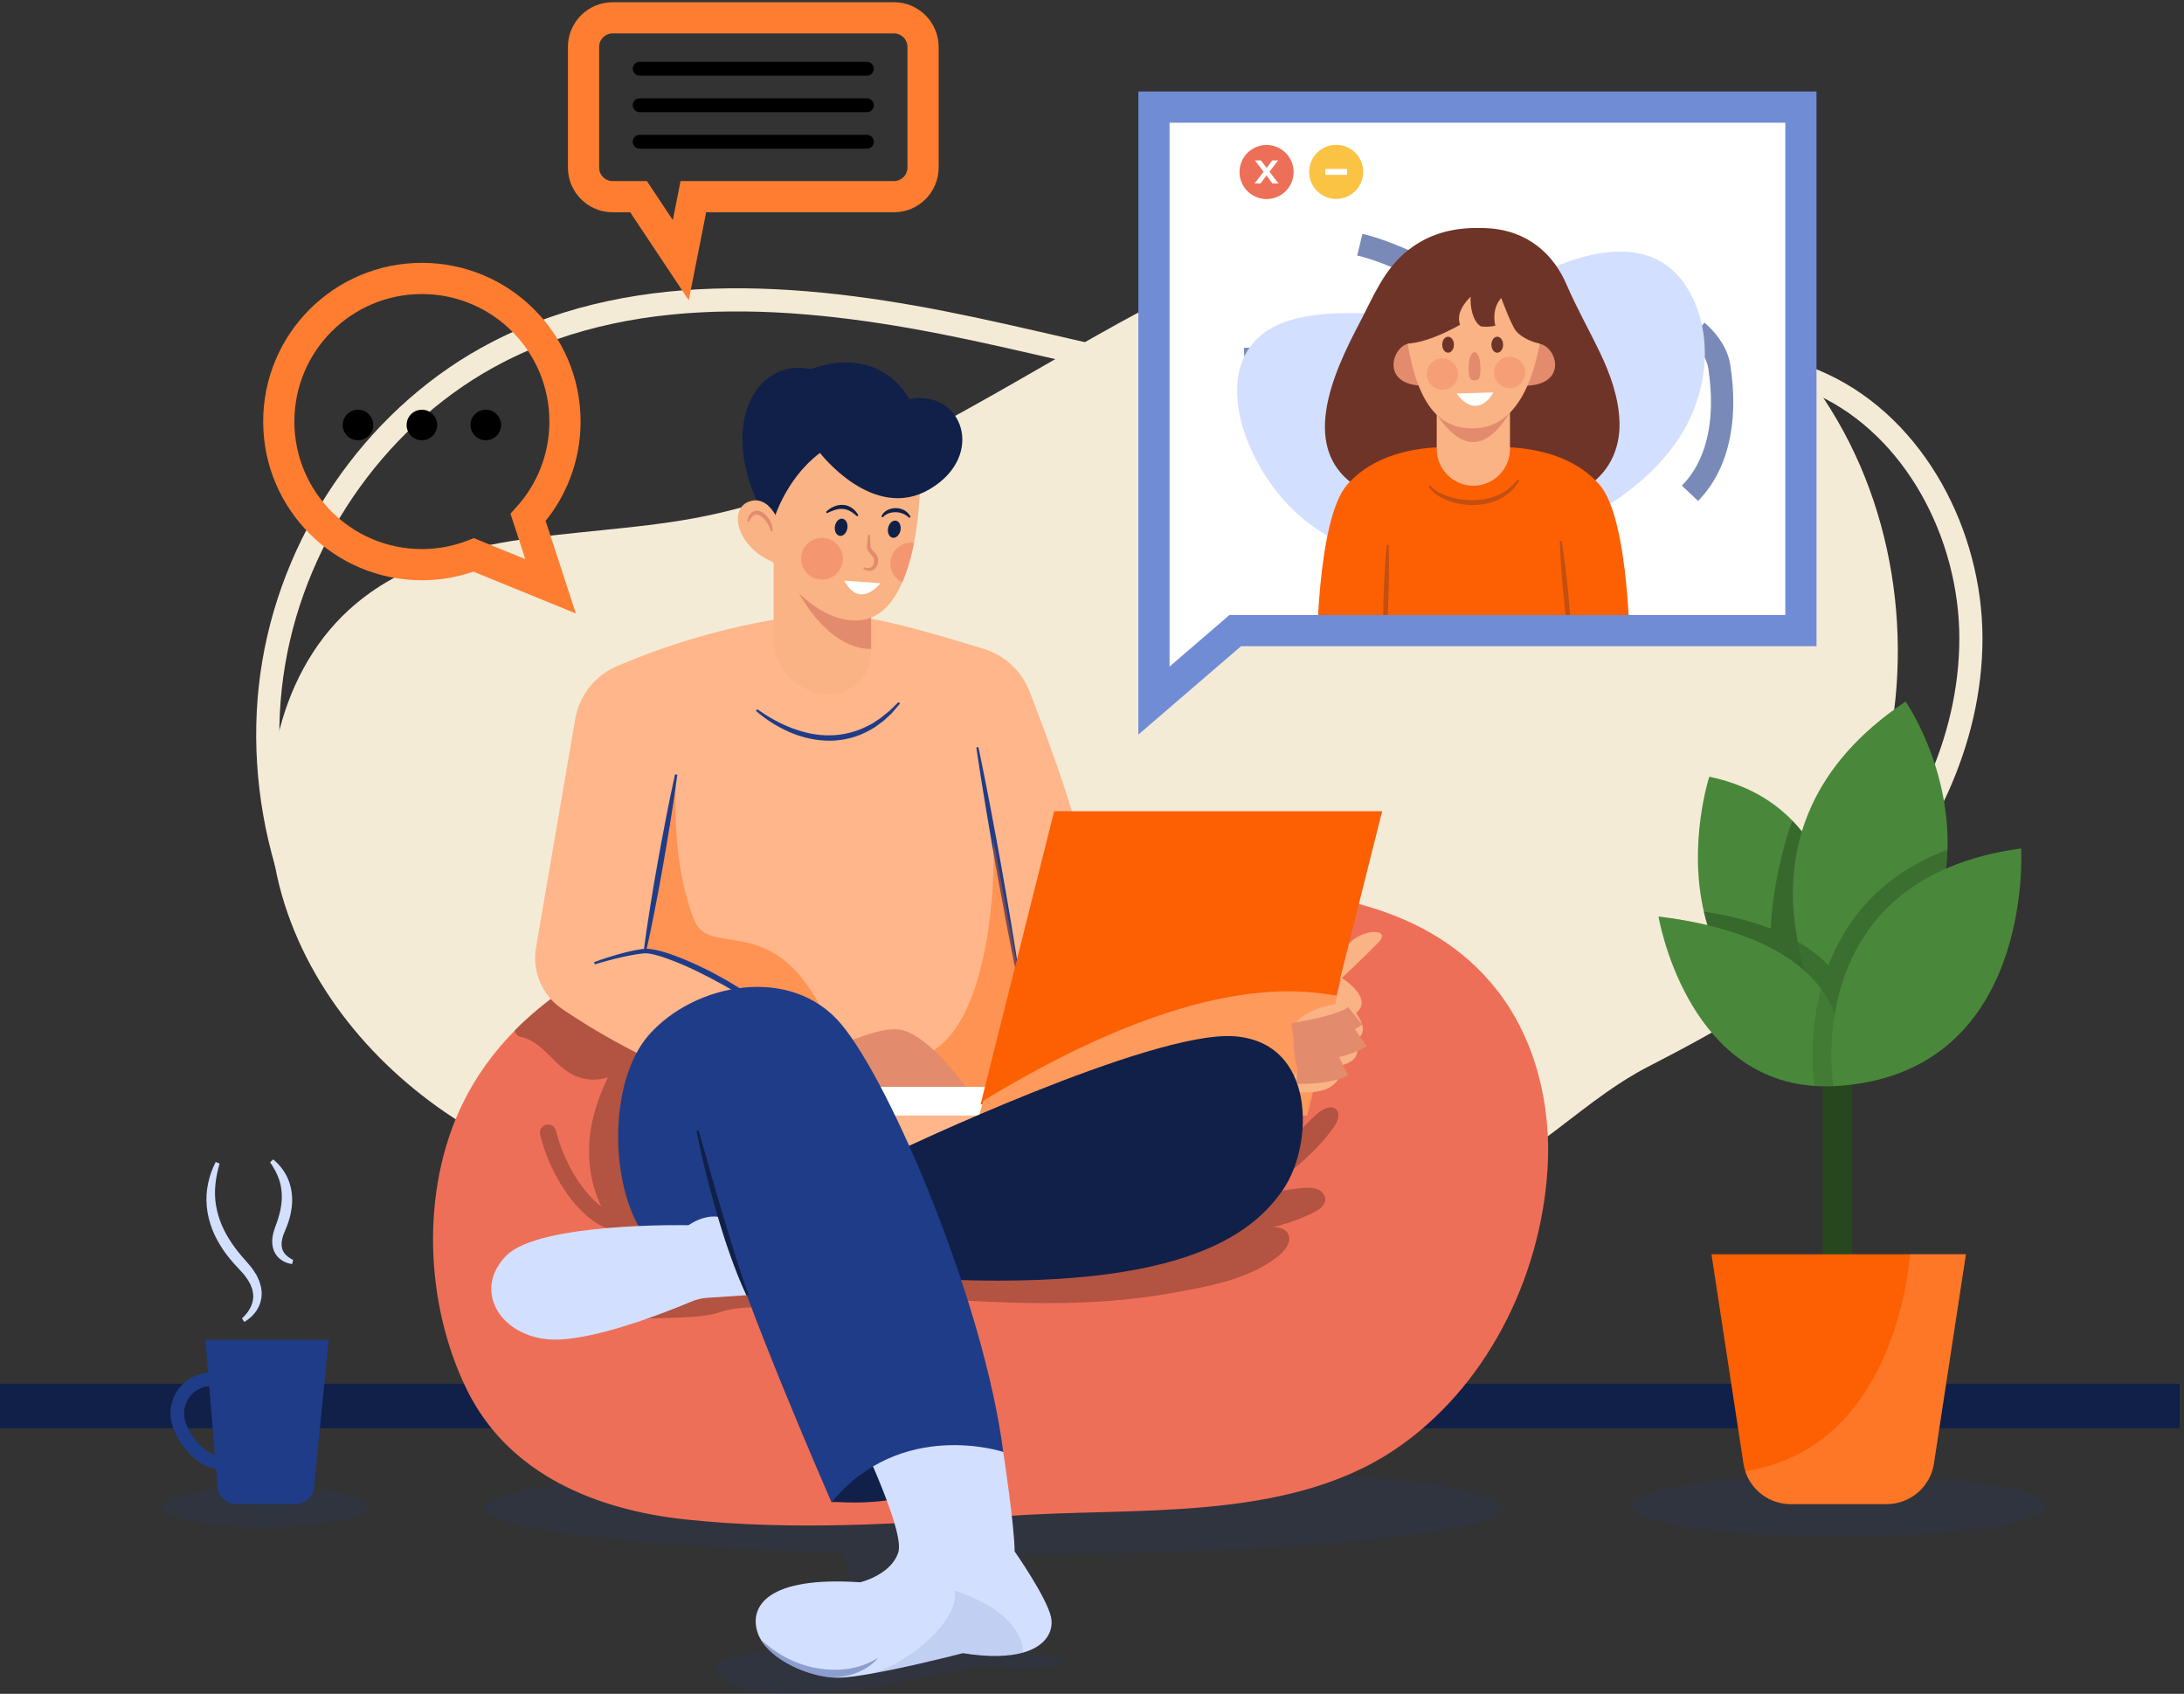 <svg width="245" height="190" viewBox="0 0 245 190" fill="none" xmlns="http://www.w3.org/2000/svg">
<rect x="0" y="0" width="245" height="190" fill="#333333" stroke="none"/>
<path d="M179.486 121.448C181.012 120.378 182.584 119.378 184.253 118.52C192.839 114.108 200.877 109.579 207.583 102.629C215.526 94.397 221.094 83.28 221.095 71.615C221.096 59.951 214.819 47.992 204.485 43.154C191.624 37.133 176.91 42.858 162.915 44.301C144.875 46.162 126.939 40.67 109.136 36.878C91.333 33.086 71.985 31.157 55.816 39.505C42.798 46.227 33.211 59.53 30.706 74.351C28.2 89.172 32.835 105.159 42.846 116.226C57.29 132.194 80.01 136.494 101.076 137.513C116.6 138.263 132.171 137.723 147.589 135.9C154.544 135.077 161.053 133.662 167.195 130.203C171.613 127.715 175.382 124.327 179.486 121.448Z" stroke="#F4EBD7" stroke-width="2.596" stroke-miterlimit="10"/>
<path d="M83.889 136.088C73.044 134.805 62.132 132.185 52.55 126.442C42.967 120.7 34.788 111.533 31.597 100.318C28.405 89.103 30.927 75.887 39.141 68.409C49.364 59.101 64.509 60.581 77.819 58.141C94.978 54.995 110.029 44.809 125.422 36.293C140.815 27.777 158.144 20.63 175.349 24.235C189.202 27.137 201.689 37.306 208.055 50.871C214.421 64.436 214.517 81.076 208.305 94.455C199.342 113.759 179.551 124.108 160.387 130.85C146.265 135.818 131.747 139.558 117.019 142.022C111.605 142.928 106.079 143.661 100.625 142.804C95.171 141.946 89.725 139.312 86.351 134.593L83.889 136.088Z" fill="#F4EBD7"/>
<path d="M0 157.715H244.511" stroke="#102048" stroke-width="5" stroke-miterlimit="10"/>
<mask id="mask0_14_22" style="mask-type:luminance" maskUnits="userSpaceOnUse" x="129" y="12" width="74" height="67">
<path d="M129.453 12.005V70.733V78.578L138.568 70.733H202.026V12.005H129.453Z" fill="white"/>
</mask>
<g mask="url(#mask0_14_22)">
<path d="M202.026 12.005H129.453V81.806H202.026V12.005Z" fill="white"/>
<g opacity="0.6">
<path d="M150.049 55.669C143.49 51.577 140.793 44.787 140.769 38.235C140.75 32.728 143.138 25.935 151.033 27.145C156.34 27.958 160.779 31.202 165.865 32.636C169.984 33.796 174.356 33.457 178.526 33.252C185.062 32.93 192.172 36.729 192.863 41.089C193.789 46.933 192.931 53.408 187.781 56.812C178.76 62.773 160.198 61.999 150.049 55.669Z" stroke="#1F3C88" stroke-width="2.5" stroke-miterlimit="10" stroke-dasharray="19.91 19.91"/>
</g>
<path d="M155.539 62.399C147.901 61.208 142.757 56.019 140.166 50.001C137.988 44.943 137.521 37.757 145.257 35.774C150.458 34.441 155.814 35.684 161.055 35.008C165.299 34.461 169.188 32.434 172.943 30.61C178.829 27.75 185.654 26.569 189.205 32.197C192.363 37.201 191.701 44.074 188.298 49.225C182.338 58.245 167.358 64.242 155.539 62.399Z" fill="#D3DFFF"/>
<path d="M145.036 19.994C145.421 18.364 144.411 16.73 142.781 16.345C141.15 15.96 139.516 16.969 139.131 18.6C138.746 20.23 139.756 21.864 141.386 22.249C143.017 22.634 144.651 21.625 145.036 19.994Z" fill="#EE6F57"/>
<path d="M142.738 20.58L142.074 19.684L141.406 20.58H140.738L141.745 19.267L140.781 17.994H141.454L142.089 18.841L142.723 17.994H143.377L142.409 19.258L143.421 20.58L142.738 20.58Z" fill="white"/>
<path d="M152.832 20.029C153.246 18.405 152.265 16.754 150.641 16.34C149.018 15.927 147.366 16.908 146.953 18.531C146.539 20.155 147.52 21.806 149.144 22.22C150.768 22.633 152.419 21.652 152.832 20.029Z" fill="#FBC343"/>
<path d="M151.115 18.951H148.674V19.617H151.115V18.951Z" fill="white"/>
<path d="M177.593 54.86C170.002 59.207 166.317 58.013 165.123 57.338C163.932 58.013 160.247 59.207 152.656 54.86C145.384 50.691 149.623 41.73 152.487 36.277C154.042 33.315 155.243 30.19 157.971 28.055C160.539 26.047 163.415 25.426 166.788 25.593C171.425 25.822 174.302 28.584 175.725 31.897C176.856 34.532 178.261 36.997 179.497 39.578C180.655 41.997 181.588 44.629 181.675 47.314C181.776 50.437 180.428 53.235 177.593 54.86Z" fill="#6F3428"/>
<path d="M179.402 54.331C174.753 49.1 166.19 50.192 165.279 50.325C164.368 50.192 155.806 49.1 151.156 54.331C147.655 58.27 147.701 73.99 147.701 73.99C147.701 73.603 163.988 73.489 165.279 73.48C166.571 73.489 182.858 73.603 182.858 73.99C182.858 73.99 182.903 58.27 179.402 54.331Z" fill="#FC6002"/>
<path d="M158.065 38.546C156.241 38.733 154.721 43.177 159.657 43.27L160.837 41.873L158.065 38.546Z" fill="#E28B6D"/>
<path d="M172.536 38.546C174.593 38.654 176.055 43.177 171.12 43.27L169.939 41.873L172.536 38.546Z" fill="#E28B6D"/>
<path d="M165.279 54.482C163.01 54.482 161.171 52.642 161.171 50.373V45.19H169.388V50.373C169.388 52.642 167.548 54.482 165.279 54.482Z" fill="#F9B384"/>
<path d="M169.366 46.293C166.663 50.697 163.919 50.62 161.136 46.446L169.366 46.293Z" fill="#E28B6D"/>
<path d="M173.206 35.26C173.165 35.662 173.118 36.057 173.067 36.448C172.215 42.962 169.991 48.061 165.159 48.061C160.199 48.061 158.473 43.167 157.566 36.361C157.489 35.804 157.423 35.23 157.358 34.649L167.112 30.75L173.206 35.26Z" fill="#F9B384"/>
<path d="M156.564 38.397C159.048 39.235 163.788 36.431 163.788 36.431C163.42 35.365 163.94 34.316 164.976 33.277C164.915 34.333 165.159 35.989 166.104 36.599C166.104 36.599 166.744 36.751 167.735 36.538C167.493 35.331 167.67 34.273 168.405 33.414C168.405 33.414 169.518 36.447 170.067 37.132C170.76 37.999 173.258 39.31 175.492 38.214L171.331 28.796L160.313 28.568L155.33 33.185L156.564 38.397Z" fill="#6F3428"/>
<path d="M162.444 39.566C162.806 39.566 163.1 39.164 163.1 38.668C163.1 38.172 162.806 37.77 162.444 37.77C162.081 37.77 161.787 38.172 161.787 38.668C161.787 39.164 162.081 39.566 162.444 39.566Z" fill="#6F3428"/>
<path d="M167.96 39.566C168.323 39.566 168.617 39.164 168.617 38.668C168.617 38.172 168.323 37.77 167.96 37.77C167.597 37.77 167.303 38.172 167.303 38.668C167.303 39.164 167.597 39.566 167.96 39.566Z" fill="#6F3428"/>
<path d="M166.064 41.085C166.064 41.956 166.134 42.642 165.41 42.662C164.721 42.681 164.755 41.956 164.755 41.085C164.755 40.214 165.048 39.508 165.41 39.508C165.771 39.508 166.064 40.214 166.064 41.085Z" fill="#E28B6D"/>
<path d="M163.388 44.137L167.531 44.023C167.531 44.023 165.801 47.333 163.388 44.137Z" fill="white"/>
<path opacity="0.3" d="M169.353 43.534C170.322 43.534 171.108 42.748 171.108 41.779C171.108 40.81 170.322 40.024 169.353 40.024C168.384 40.024 167.598 40.81 167.598 41.779C167.598 42.748 168.384 43.534 169.353 43.534Z" fill="#EE6F57"/>
<path opacity="0.3" d="M163.546 42.242C163.701 41.285 163.05 40.384 162.094 40.229C161.137 40.074 160.235 40.725 160.081 41.682C159.926 42.639 160.577 43.54 161.534 43.694C162.491 43.849 163.392 43.199 163.546 42.242Z" fill="#EE6F57"/>
<g opacity="0.4">
<path d="M160.432 54.459C160.726 54.801 161.096 55.074 161.504 55.28C161.907 55.493 162.336 55.661 162.778 55.784C163.661 56.029 164.583 56.142 165.496 56.101C166.407 56.062 167.313 55.874 168.137 55.494C168.962 55.117 169.683 54.526 170.252 53.791L170.432 53.908C170.198 54.332 169.892 54.717 169.544 55.063C169.188 55.4 168.784 55.689 168.35 55.923C167.477 56.389 166.493 56.607 165.518 56.647C164.541 56.681 163.559 56.548 162.638 56.226C162.179 56.064 161.73 55.864 161.316 55.6C160.907 55.334 160.52 55.007 160.256 54.581L160.432 54.459Z" fill="#6F3428"/>
</g>
<g opacity="0.4">
<path d="M155.78 61.132C155.816 62.064 155.819 62.995 155.814 63.925C155.815 64.856 155.79 65.786 155.764 66.716C155.735 67.645 155.698 68.575 155.64 69.504L155.547 70.897C155.504 71.36 155.472 71.825 155.417 72.288L155.203 72.281C155.179 71.815 155.177 71.35 155.164 70.884L155.161 69.488C155.164 68.557 155.187 67.627 155.219 66.698C155.254 65.768 155.289 64.839 155.351 63.91C155.407 62.981 155.47 62.053 155.566 61.125L155.78 61.132Z" fill="#6F3428"/>
</g>
<g opacity="0.4">
<path d="M175.19 60.667C175.346 61.598 175.47 62.532 175.586 63.467C175.708 64.401 175.804 65.338 175.899 66.275C175.991 67.212 176.075 68.15 176.138 69.09L176.226 70.5C176.244 70.971 176.272 71.442 176.278 71.914L176.065 71.935C175.981 71.47 175.918 71.003 175.845 70.537L175.661 69.136C175.543 68.201 175.445 67.265 175.356 66.327C175.27 65.39 175.184 64.452 175.125 63.512C175.06 62.572 175.002 61.632 174.977 60.688L175.19 60.667Z" fill="#6F3428"/>
</g>
</g>
<path d="M129.452 12.013V70.74V78.586L138.567 70.74H202.025V12.013H129.452Z" stroke="#708CD5" stroke-width="3.5" stroke-miterlimit="10"/>
<path opacity="0.15" d="M29.761 171.261C36.178 171.261 41.38 170.271 41.38 169.049C41.38 167.827 36.178 166.837 29.761 166.837C23.344 166.837 18.142 167.827 18.142 169.049C18.142 170.271 23.344 171.261 29.761 171.261Z" fill="#1F3C88"/>
<path d="M24.431 164.745C21.917 164.745 19.119 161.065 19.119 158.571C19.119 156.036 21.14 153.973 23.624 153.973C26.108 153.973 28.13 156.036 28.13 158.571C28.13 160.958 27.125 164.745 24.431 164.745ZM23.624 155.502C21.983 155.502 20.647 156.879 20.647 158.571C20.647 160.438 22.91 163.216 24.431 163.216C25.828 163.216 26.601 160.469 26.601 158.571C26.601 156.879 25.265 155.502 23.624 155.502Z" fill="#1F3C88"/>
<path d="M33.123 168.719H26.508C25.409 168.719 24.494 167.877 24.403 166.781L23.035 150.297H36.87L35.225 166.816C35.118 167.896 34.209 168.719 33.123 168.719Z" fill="#1F3C88"/>
<path d="M24.639 130.525C24.176 132.076 23.969 133.673 24.232 135.21C24.363 135.975 24.58 136.722 24.883 137.439C25.195 138.152 25.581 138.836 26.021 139.488C26.476 140.132 26.959 140.762 27.505 141.346C27.634 141.486 27.775 141.66 27.917 141.83C28.056 142.002 28.203 142.164 28.332 142.344L28.699 142.908C28.826 143.092 28.902 143.318 29.003 143.521C29.109 143.722 29.161 143.956 29.227 144.178C29.304 144.398 29.317 144.64 29.345 144.874C29.363 144.991 29.36 145.11 29.349 145.23L29.325 145.586C29.308 145.703 29.275 145.819 29.25 145.934C29.224 146.05 29.199 146.165 29.15 146.273L29.016 146.597C28.962 146.7 28.902 146.799 28.845 146.899C28.791 147.001 28.721 147.091 28.653 147.182C28.584 147.272 28.52 147.366 28.44 147.445C28.138 147.784 27.802 148.057 27.401 148.283L27.146 147.878C27.712 147.38 28.176 146.71 28.333 146.02C28.363 145.936 28.371 145.847 28.381 145.759C28.389 145.672 28.407 145.586 28.41 145.499L28.398 145.236C28.399 145.15 28.393 145.063 28.368 144.977C28.328 144.805 28.317 144.631 28.239 144.465C28.172 144.298 28.13 144.127 28.026 143.969C27.93 143.81 27.864 143.643 27.75 143.491L27.421 143.032C27.304 142.884 27.165 142.746 27.039 142.602L26.633 142.16C26.342 141.848 26.052 141.536 25.787 141.2C25.507 140.877 25.261 140.523 25.013 140.172C24.546 139.449 24.11 138.696 23.8 137.879C23.492 137.064 23.274 136.209 23.196 135.339C23.017 133.593 23.432 131.841 24.197 130.343L24.639 130.525Z" fill="#D3DFFF"/>
<path d="M30.648 130.054C31.503 130.755 32.204 131.732 32.526 132.858C32.696 133.417 32.768 134.002 32.776 134.583C32.784 135.165 32.69 135.737 32.575 136.295C32.445 136.851 32.258 137.387 32.041 137.903L31.896 138.257C31.854 138.368 31.801 138.479 31.765 138.59L31.672 138.924C31.638 139.036 31.634 139.142 31.611 139.253C31.583 139.365 31.594 139.467 31.589 139.575C31.577 139.685 31.606 139.781 31.616 139.885C31.619 139.992 31.668 140.08 31.689 140.183C31.734 140.273 31.767 140.374 31.829 140.459C32.042 140.819 32.45 141.126 32.876 141.319L32.782 141.788C32.175 141.725 31.61 141.466 31.157 140.987C31.043 140.871 30.958 140.728 30.866 140.591C30.799 140.443 30.706 140.296 30.667 140.138C30.624 139.98 30.571 139.819 30.564 139.66C30.549 139.501 30.523 139.336 30.539 139.183C30.551 139.03 30.542 138.865 30.577 138.718L30.668 138.272C30.705 138.127 30.756 137.991 30.8 137.85C30.848 137.709 30.893 137.564 30.936 137.454C31.127 136.983 31.265 136.498 31.39 136.017C31.506 135.534 31.577 135.045 31.607 134.558C31.63 134.072 31.596 133.587 31.513 133.108C31.344 132.146 30.893 131.241 30.3 130.381L30.648 130.054Z" fill="#D3DFFF"/>
<path opacity="0.15" d="M206.262 172.34C219.096 172.34 229.5 170.8 229.5 168.9C229.5 167 219.096 165.46 206.262 165.46C193.428 165.46 183.024 167 183.024 168.9C183.024 170.8 193.428 172.34 206.262 172.34Z" fill="#1F3C88"/>
<path d="M207.74 112.871H204.479V144.772H207.74V112.871Z" fill="#27481F"/>
<path d="M206.925 110.725C206.882 113.033 206.668 114.978 206.488 116.235C206.35 117.201 206.234 117.757 206.234 117.757C197.33 114.868 193.245 109.349 191.545 103.781C191.386 103.273 191.252 102.763 191.136 102.255C189.338 94.507 191.747 87.126 191.747 87.126C195.829 87.979 198.847 89.759 201.064 92.049C201.446 92.44 201.801 92.844 202.134 93.263C206.237 98.406 207.023 105.496 206.925 110.725Z" fill="#49883A"/>
<path d="M218.468 95.305C218.29 101.499 215.881 108.715 208.408 115.644C207.836 116.176 207.231 116.708 206.595 117.237C206.528 117.295 206.461 117.35 206.393 117.405C206.393 117.405 205.155 115.589 203.88 112.635C203.862 112.592 203.843 112.553 203.828 112.51C203.382 111.467 202.932 110.284 202.535 108.99C202.207 107.936 201.914 106.81 201.678 105.624C200.779 101.065 200.776 95.659 203.262 90.308C205.127 86.278 208.405 82.282 213.768 78.696C213.768 78.696 218.743 85.802 218.468 95.305Z" fill="#49883A"/>
<path opacity="0.5" d="M208.408 115.645C207.836 116.177 207.231 116.709 206.595 117.238C206.528 117.296 206.46 117.351 206.393 117.406C206.393 117.406 205.155 115.59 203.88 112.637C203.862 112.596 203.845 112.552 203.827 112.511L203.828 112.511C203.72 112.259 203.612 111.998 203.504 111.731C203.464 111.628 203.423 111.521 203.382 111.416C203.312 111.237 203.242 111.058 203.173 110.872C203.119 110.727 203.066 110.574 203.013 110.424C202.957 110.267 202.9 110.113 202.845 109.952C202.739 109.639 202.635 109.319 202.534 108.992C202.207 107.937 201.914 106.812 201.678 105.625C200.944 101.907 200.807 97.624 202.134 93.267C201.8 92.848 201.446 92.444 201.064 92.053C200.207 94.314 198.814 99.499 198.649 104.175C196.591 103.368 194.115 102.707 191.136 102.259C191.252 102.767 191.386 103.277 191.545 103.785C190.276 103.482 188.903 103.216 187.421 102.996C188.592 106.989 193.288 119.709 205.543 119.898C205.855 119.905 206.17 119.901 206.491 119.889C206.995 119.874 207.512 119.834 208.044 119.773C208.044 119.773 208.595 118.039 208.408 115.645Z" fill="#27481F"/>
<path d="M206.568 119.223C206.568 119.232 206.568 119.245 206.565 119.254C206.559 119.33 206.553 119.404 206.544 119.474C206.537 119.508 206.534 119.541 206.531 119.575C206.525 119.633 206.519 119.688 206.51 119.743C206.489 119.911 206.464 120.067 206.44 120.217C206.424 120.315 206.406 120.41 206.388 120.501C206.226 121.324 206.042 121.813 206.042 121.813C205.171 121.868 204.339 121.865 203.538 121.81C189.03 120.838 186.051 102.804 186.051 102.804C186.519 102.862 186.975 102.926 187.421 102.996C188.904 103.217 190.277 103.483 191.546 103.785C196.79 105.033 200.26 106.913 202.535 108.992C203.22 109.616 203.795 110.261 204.275 110.91C205.62 112.72 206.247 114.579 206.489 116.239C206.541 116.581 206.574 116.915 206.596 117.239C206.641 117.96 206.623 118.63 206.568 119.223Z" fill="#49883A"/>
<path opacity="0.38" d="M218.468 95.305C218.38 98.402 217.731 101.753 216.172 105.199C214.616 108.645 212.145 112.18 208.409 115.644C208.393 115.656 208.378 115.672 208.363 115.684C208.143 115.889 207.916 116.094 207.684 116.298C207.617 116.36 207.549 116.421 207.479 116.482C207.192 116.733 206.898 116.986 206.595 117.237C206.574 116.913 206.54 116.58 206.488 116.237C206.247 114.577 205.62 112.718 204.275 110.908C203.795 110.26 203.22 109.615 202.535 108.991C202.208 107.936 201.914 106.811 201.679 105.624C202.507 106.107 203.241 106.618 203.883 107.15C204.339 107.523 204.743 107.905 205.113 108.294C207.024 103.294 210.873 98.176 218.468 95.305Z" fill="#27481F"/>
<path opacity="0.2" d="M206.567 119.221C206.567 119.23 206.567 119.242 206.564 119.251C206.558 119.328 206.552 119.401 206.543 119.471C206.537 119.505 206.534 119.539 206.531 119.572C206.524 119.63 206.518 119.686 206.509 119.741C206.488 119.909 206.463 120.065 206.439 120.214C206.42 120.312 206.405 120.407 206.387 120.499C206.225 121.321 206.041 121.811 206.041 121.811C205.17 121.866 204.338 121.863 203.537 121.807C203.403 120.808 203.014 117.087 203.88 112.635C203.99 112.069 204.121 111.491 204.274 110.907C205.619 112.717 206.246 114.576 206.488 116.237C206.54 116.579 206.573 116.912 206.595 117.236C206.641 117.958 206.622 118.628 206.567 119.221Z" fill="#27481F"/>
<path d="M220.531 140.693L216.945 164.169C216.544 166.787 214.294 168.719 211.646 168.719H200.877C198.532 168.719 196.495 167.203 195.786 165.035C195.694 164.756 195.624 164.466 195.578 164.169L191.991 140.693H220.531Z" fill="#FC6002"/>
<path d="M205.666 121.841C205.666 121.841 201.736 98.535 226.728 95.175C226.728 95.175 228.296 120.714 205.666 121.841Z" fill="#49883A"/>
<path opacity="0.4" d="M220.531 140.693L216.945 164.169C216.544 166.787 214.294 168.719 211.646 168.719H200.877C198.532 168.719 196.495 167.203 195.786 165.035C209.768 162.793 213.517 148.398 214.275 140.693H220.531Z" fill="#FF9A5D"/>
<path opacity="0.15" d="M168.569 169.187C168.569 166.319 143.023 163.994 111.511 163.994C79.999 163.994 54.453 166.319 54.453 169.187C54.453 171.512 71.26 173.481 94.424 174.142C96.947 178.28 92.736 183.23 89.509 185.016C83.841 185.299 79.775 185.929 80.415 187.274C83.444 193.634 109.182 186.866 109.182 186.866C109.182 186.866 119.247 187.492 119.247 186.535C119.247 186.095 117.474 185.693 114.559 185.387L114.774 185.374L103.909 174.333C106.396 174.363 108.933 174.379 111.511 174.379C143.023 174.379 168.569 172.054 168.569 169.187Z" fill="#1F3C88"/>
<path d="M173.609 131.05C172.857 143.46 166.601 155.862 156.345 162.687C144.121 170.823 127.029 169.022 113.108 170.059C101.073 170.955 88.946 171.725 76.909 170.444C67.045 169.392 57.095 165.485 52.383 155.908C47.662 146.31 47.152 133.557 51.873 123.843C53.377 120.742 55.392 117.987 57.762 115.584C58.147 115.19 58.548 114.804 58.954 114.428C59.229 114.175 59.508 113.924 59.792 113.679C60.226 113.303 60.673 112.936 61.125 112.579C61.275 112.462 61.425 112.346 61.578 112.23C61.727 112.114 61.88 112.001 62.033 111.888C62.186 111.774 62.339 111.661 62.495 111.551C62.611 111.469 62.727 111.386 62.843 111.304C63.036 111.166 63.232 111.031 63.431 110.9C65.189 109.714 67.042 108.671 68.953 107.775C70.812 106.898 72.726 106.158 74.652 105.558C80.984 103.592 87.598 102.895 94.132 102.036C107.998 100.217 122.115 99.596 136.092 99.605C147.497 99.608 160.339 101.314 167.964 111.105C172.27 116.633 174.04 123.98 173.609 131.05Z" fill="#EE6F57"/>
<path d="M150.13 110.086C150.13 110.086 153.071 107.322 154.63 105.723C156.189 104.123 152.788 104.071 151.111 106.065C149.435 108.058 150.13 110.086 150.13 110.086Z" fill="#F9B384"/>
<path d="M68.953 107.775C67.042 108.671 65.189 109.714 63.431 110.9C63.232 111.032 63.036 111.166 62.844 111.304C62.727 111.386 62.611 111.469 62.495 111.552C62.339 111.662 62.186 111.775 62.033 111.888C61.88 112.001 61.728 112.114 61.578 112.23C61.425 112.346 61.275 112.463 61.125 112.579C60.679 112.934 60.242 113.297 59.81 113.67L59.792 113.68C59.508 113.924 59.23 114.175 58.954 114.429C58.548 114.805 58.147 115.19 57.762 115.585C57.795 115.909 58.007 116.22 58.353 116.292C60.648 116.756 61.797 118.945 63.647 120.19C65.02 121.114 66.643 121.367 68.196 120.838C66.523 124.38 65.601 127.893 66.323 131.857C66.543 133.056 66.924 134.223 67.443 135.325C65.294 133.729 63.224 130.309 62.372 126.842C62.251 126.35 61.754 126.041 61.263 126.17C60.771 126.291 60.47 126.787 60.59 127.279C61.645 131.572 64.328 135.698 67.116 137.31C67.78 137.694 68.454 137.939 69.122 138.051C69.674 138.759 70.29 139.416 70.968 140.006L75.089 141.158L78.453 119.449L68.953 107.775Z" fill="#B35341"/>
<path d="M80.898 122.353C72.376 119.034 66.46 115.504 63.025 113.154C60.799 111.63 59.673 108.944 60.129 106.285L64.523 80.67C64.976 78.034 66.724 75.792 69.182 74.738C76.232 71.715 83.097 69.988 89.154 69.15C89.154 69.15 92.547 68.876 96.874 69.303C99.722 69.584 106.241 71.505 110.385 72.792C112.727 73.519 114.606 75.272 115.493 77.558C117.23 82.037 120.053 89.6 120.953 93.688C124.061 107.804 123.552 106.759 123.552 106.759L126.762 128.468L92.67 130.379L83.956 126.404L80.898 122.353Z" fill="#FFB68A"/>
<path d="M101.997 44.766C101.997 44.766 98.977 38.574 90.951 41.402C85.141 40.141 80.708 47.021 84.989 56.385L93.053 58.258L101.997 44.766Z" fill="#102048"/>
<path d="M97.716 62.27V73.222C97.716 75.784 95.637 77.864 93.075 77.864C89.601 77.864 86.785 75.047 86.785 71.574V62.27H97.716Z" fill="#F9B384"/>
<path d="M97.715 66.816V72.791C92.844 72.815 89.612 66.516 89.612 66.516L97.715 66.816Z" fill="#E28B6D"/>
<path d="M102.534 60.891C102.241 62.408 101.822 63.961 101.22 65.328C100.168 67.728 98.563 69.556 96.11 69.608C90.371 69.731 85.944 61.888 85.944 61.888L86.861 51.186L91.218 46.294L103.219 53.709C103.219 53.709 103.253 57.188 102.534 60.891Z" fill="#F9B384"/>
<path d="M86.67 58.752C86.67 58.752 87.855 53.936 91.983 50.802C91.983 50.802 97.984 58.637 104.328 54.853C110.673 51.069 107.921 43.616 101.997 44.763L95.193 43.999L86.67 46.712L85.218 53.401L86.67 58.752Z" fill="#102048"/>
<path opacity="0.4" d="M92.693 114.254C86.912 101.762 79.624 107.724 77.841 103.138C75.342 96.711 75.815 89.441 75.802 87.238L72.32 106.845C72.32 106.845 80.094 107.584 82.969 112.265L92.693 114.254Z" fill="#FC6002"/>
<path d="M75.98 86.905C75.763 88.583 75.508 90.253 75.244 91.922C74.987 93.592 74.685 95.255 74.408 96.921C74.118 98.586 73.813 100.248 73.487 101.906L72.989 104.391C72.808 105.217 72.641 106.045 72.447 106.869L72.194 106.824C72.295 105.984 72.422 105.149 72.536 104.311L72.921 101.806C73.184 100.136 73.468 98.471 73.767 96.808C74.078 95.147 74.365 93.483 74.697 91.826C75.022 90.167 75.355 88.51 75.727 86.861L75.98 86.905Z" fill="#1F3C88"/>
<path d="M109.759 83.806C110.221 85.984 110.648 88.169 111.067 90.355C111.493 92.54 111.877 94.733 112.283 96.921C112.671 99.113 113.051 101.306 113.42 103.501L113.954 106.798C114.118 107.899 114.295 108.998 114.447 110.101L114.212 110.143C113.973 109.055 113.759 107.963 113.533 106.873L112.894 103.595C112.482 101.408 112.08 99.218 111.687 97.028C111.312 94.833 110.915 92.643 110.559 90.446C110.196 88.249 109.842 86.052 109.523 83.847L109.759 83.806Z" fill="#1F3C88"/>
<path opacity="0.4" d="M111.372 93.919C111.78 97.894 111.168 118.482 101.588 118.787L101.69 123.272L116.774 122.355L111.372 93.919Z" fill="#FC6002"/>
<path d="M91.677 118.225C98.48 115.32 99.781 115.428 100.697 115.473C103.831 115.626 108.341 121.894 108.341 121.894L108.265 123.041H91.066L91.677 118.225Z" fill="#E28B6D"/>
<path d="M117.846 121.921H96.672V125.132H117.846V121.921Z" fill="white"/>
<path d="M146.793 123.878H110L118.255 90.998H155.049L146.793 123.878Z" fill="#FC6002"/>
<path d="M149.972 111.686C146.332 111.143 134.56 108.697 110.303 123.475L109.743 125.513L146.638 125.134L149.972 111.686Z" fill="#FF9A5D"/>
<path d="M150.67 118.986C150.441 120.534 150.364 122.808 145.567 122.521L144.153 121.795L145.491 120.324L148.377 118.852L150.67 118.986Z" fill="#F9B384"/>
<path d="M151.122 114.807C151.122 114.807 153.747 118.236 151.109 119.292C148.243 120.438 145.491 120.324 145.491 120.324C146.714 116.884 150.689 117.113 150.689 117.113L151.122 114.807Z" fill="#F9B384"/>
<path d="M151.199 112.591C151.199 112.591 154.817 115.955 151.454 116.897C146.704 118.229 145.236 118.324 145.236 118.324C144.982 115.802 149.695 114.171 149.695 114.171L151.199 112.591Z" fill="#F9B384"/>
<path d="M150.46 109.662C150.46 109.662 155.403 112.669 150.765 114.351C146.128 116.032 145.032 116.007 145.032 116.007C144.778 113.484 149.746 112.618 149.746 112.618L150.46 109.662Z" fill="#F9B384"/>
<path d="M145.032 116.006C145.032 116.006 150.422 115.242 152.027 113.943" stroke="#E28B6D" stroke-width="2.5" stroke-miterlimit="10"/>
<path d="M145.236 118.326C145.236 118.326 150.842 117.537 152.6 116.314" stroke="#E28B6D" stroke-width="2.5" stroke-miterlimit="10"/>
<path d="M145.491 120.326C145.491 120.326 148.816 120.441 150.689 119.524" stroke="#E28B6D" stroke-width="2.5" stroke-miterlimit="10"/>
<path d="M93.282 168.523C93.843 168.217 102.71 170.154 112.545 162.866L99.856 159.248L93.282 168.523Z" fill="#102048"/>
<path d="M149.625 126.436C150.047 125.834 150.411 124.947 149.879 124.44C149.325 123.908 148.42 124.375 147.839 124.877C146.815 125.757 145.886 126.724 145.026 127.751L123.605 131.732L94.252 138.865L99.298 145.307C113.975 146.377 122.334 146.653 131.519 145.032C136.2 144.206 140.385 143.354 143.507 140.81C144.25 140.201 144.953 139.18 144.47 138.352C144.143 137.792 143.464 137.645 142.782 137.651C144.351 137.281 145.873 136.74 147.32 136.034C147.965 135.722 148.683 135.233 148.668 134.517C148.659 134.004 148.243 133.569 147.766 133.386C147.289 133.203 146.763 133.218 146.252 133.255C144.296 133.401 142.36 133.829 140.523 134.52C143.868 132.185 147.271 129.766 149.625 126.436ZM140.477 134.551C140.477 134.545 140.48 134.542 140.486 134.536C140.495 134.533 140.507 134.53 140.516 134.524C140.504 134.533 140.489 134.542 140.477 134.551Z" fill="#B35341"/>
<path d="M100.467 129.233C100.467 129.233 129.056 115.627 138.382 116.239C147.708 116.85 147.402 128.469 143.886 133.514C140.369 138.559 132.114 145.286 101.691 143.298L100.467 129.233Z" fill="#102048"/>
<path d="M114.774 185.377C113.227 185.814 111.032 185.921 108.011 185.441C108.011 185.441 104.097 186.456 100.244 187.254C97.636 187.796 95.059 188.236 93.741 188.193C93.628 188.19 93.515 188.184 93.398 188.175C90.87 187.994 87.684 186.677 85.993 184.793C85.99 184.787 85.987 184.781 85.981 184.778C85.516 184.258 85.164 183.692 84.975 183.099C84.057 180.243 85.996 176.779 96.493 177.491C96.493 177.491 99.957 176.678 100.773 174.128C101.59 171.581 95.576 159.351 95.576 159.351L104.137 153.541L112.545 162.867C112.545 162.867 113.82 171.275 113.82 174.027C113.82 174.027 117.385 179.124 117.896 181.365C118.223 182.796 117.508 184.604 114.774 185.377Z" fill="#D3DFFF"/>
<path d="M66.637 107.936C67.618 107.559 68.617 107.254 69.627 106.974C70.133 106.835 70.642 106.706 71.16 106.604C71.419 106.552 71.68 106.508 71.945 106.471C72.079 106.453 72.212 106.439 72.35 106.428C72.497 106.421 72.641 106.423 72.779 106.436C73.877 106.552 74.873 106.897 75.862 107.262C76.846 107.637 77.809 108.057 78.754 108.511C79.703 108.96 80.626 109.459 81.534 109.983C82.442 110.508 83.335 111.059 84.203 111.648C85.927 112.838 87.587 114.146 89.015 115.687L88.834 115.869C88.065 115.173 87.265 114.516 86.433 113.9C85.608 113.277 84.753 112.691 83.879 112.137C82.146 111.005 80.326 110.009 78.473 109.09C77.546 108.631 76.603 108.207 75.644 107.828C74.686 107.47 73.705 107.087 72.729 106.954C72.607 106.937 72.491 106.933 72.377 106.934C72.256 106.94 72.129 106.95 72.004 106.963C71.752 106.991 71.499 107.026 71.246 107.07C70.74 107.159 70.233 107.262 69.728 107.375C68.718 107.605 67.712 107.873 66.724 108.178L66.637 107.936Z" fill="#1F3C88"/>
<path d="M71.726 147.962C75.166 147.733 78.546 147.979 81.001 147.121C83.625 146.204 90.479 146.816 90.479 146.816L86.708 141.388L71.42 145.21L71.726 147.962Z" fill="#B35341"/>
<path d="M71.879 137.948C68.362 132.292 68.362 121.131 72.796 116.086C77.863 110.32 88.695 108.136 94.352 114.863C100.009 121.59 110.404 146.204 112.545 162.868C112.545 162.868 101.079 159.046 93.282 168.524C93.282 168.524 83.039 145.134 80.898 136.572L75.089 141.159L71.879 137.948Z" fill="#1F3C88"/>
<path d="M80.899 136.57C80.899 136.57 79.37 136.01 77.23 137.437C77.23 137.437 60.515 137.08 56.795 140.851C53.075 144.622 55.928 149.667 61.381 150.228C65.958 150.698 74.842 147.148 77.579 145.995C78.135 145.761 78.726 145.62 79.328 145.581L83.855 145.284L80.899 136.57Z" fill="#D3DFFF"/>
<path d="M87.574 59.066C87.574 59.066 86.453 55.351 83.986 56.279C81.52 57.208 82.833 62.045 87.702 63.39L87.574 59.066Z" fill="#F9B384"/>
<path d="M84.948 79.556C86.165 80.414 87.462 81.153 88.838 81.676C90.213 82.192 91.663 82.518 93.119 82.484C94.57 82.466 96.008 82.108 97.305 81.445L97.793 81.196C97.953 81.108 98.1 80.998 98.254 80.899C98.559 80.695 98.874 80.504 99.146 80.254L99.576 79.906L99.791 79.732C99.861 79.671 99.923 79.603 99.99 79.538C100.251 79.276 100.515 79.016 100.784 78.757L100.967 78.911C100.726 79.202 100.481 79.491 100.232 79.778C100.169 79.85 100.11 79.925 100.044 79.993L99.837 80.189L99.421 80.581C99.151 80.853 98.834 81.068 98.525 81.296C98.369 81.406 98.22 81.529 98.057 81.63L97.556 81.916C96.216 82.672 94.67 83.08 93.125 83.089C91.58 83.093 90.047 82.758 88.645 82.155C87.238 81.558 85.944 80.73 84.8 79.744L84.948 79.556Z" fill="#1F3C88"/>
<path d="M78.365 126.81L79.69 131.446C80.14 132.987 80.562 134.537 81.032 136.072C81.493 137.609 81.953 139.147 82.436 140.676C82.678 141.44 82.917 142.207 83.182 142.963C83.311 143.342 83.428 143.727 83.565 144.104C83.702 144.48 83.835 144.859 83.964 145.239L83.744 145.331C83.403 144.6 83.083 143.859 82.781 143.111C82.48 142.362 82.207 141.603 81.93 140.846C81.386 139.327 80.906 137.788 80.451 136.243C80.01 134.694 79.574 133.143 79.191 131.579C78.803 130.016 78.437 128.448 78.132 126.865L78.365 126.81Z" fill="#102048"/>
<path opacity="0.1" d="M114.774 185.376C113.227 185.813 111.032 185.92 108.011 185.44C108.011 185.44 101.538 187.097 97.448 187.747C101.652 186.906 107.768 181.709 107.08 178.422C113.118 180.409 114.762 183.428 114.774 185.376Z" fill="#1F3C88"/>
<path opacity="0.4" d="M98.517 185.951C97.737 186.911 96.575 187.562 95.355 187.889C94.716 188.061 94.059 188.152 93.398 188.174C90.87 187.993 87.684 186.675 85.993 184.792C85.99 184.786 85.987 184.78 85.981 184.777C85.8 184.532 85.632 184.278 85.485 184.015C86.384 184.853 87.363 185.538 88.418 186.061C88.947 186.312 89.482 186.553 90.041 186.721C90.313 186.825 90.598 186.886 90.879 186.966C91.157 187.052 91.448 187.085 91.735 187.137C94.019 187.522 96.444 187.284 98.517 185.951Z" fill="#1F3C88"/>
<path d="M86.465 59.592C86.409 59.258 86.252 58.947 86.067 58.663C85.878 58.382 85.653 58.119 85.393 57.935C85.132 57.753 84.85 57.662 84.611 57.791C84.361 57.916 84.163 58.219 83.99 58.528L83.82 58.469C83.893 58.106 84.027 57.707 84.407 57.444C84.594 57.313 84.851 57.267 85.073 57.307C85.297 57.347 85.493 57.443 85.658 57.564C85.988 57.806 86.23 58.122 86.406 58.467C86.577 58.81 86.7 59.198 86.645 59.596L86.465 59.592Z" fill="#E28B6D"/>
<path d="M101.014 59.503C100.906 60.031 100.509 60.395 100.126 60.317C99.743 60.239 99.52 59.748 99.628 59.221C99.736 58.693 100.133 58.329 100.515 58.407C100.898 58.485 101.121 58.976 101.014 59.503Z" fill="#102048"/>
<path d="M95.056 59.261C95.143 58.73 94.9 58.248 94.515 58.185C94.13 58.122 93.747 58.502 93.66 59.033C93.574 59.565 93.816 60.046 94.201 60.109C94.587 60.172 94.969 59.792 95.056 59.261Z" fill="#102048"/>
<path d="M97.585 59.985C97.621 60.419 97.638 60.851 97.643 61.274C97.66 61.436 97.736 61.574 97.871 61.721C98.001 61.867 98.169 62.02 98.315 62.232C98.388 62.337 98.445 62.471 98.473 62.603C98.504 62.734 98.508 62.864 98.499 62.992C98.477 63.247 98.387 63.497 98.218 63.703C98.135 63.807 98.024 63.892 97.904 63.954C97.778 64.008 97.643 64.043 97.513 64.037C97.252 64.025 97.028 63.924 96.841 63.793L96.925 63.635C97.123 63.699 97.321 63.749 97.496 63.716C97.669 63.692 97.807 63.599 97.899 63.457C98.086 63.178 98.113 62.742 97.933 62.482C97.838 62.331 97.682 62.189 97.534 62.003C97.385 61.826 97.242 61.56 97.252 61.282C97.285 60.838 97.338 60.403 97.406 59.97L97.585 59.985Z" fill="#E28B6D"/>
<path d="M92.657 57.426C92.901 57.183 93.19 56.982 93.516 56.837C93.839 56.691 94.207 56.611 94.58 56.634C94.952 56.655 95.318 56.794 95.609 57.011C95.903 57.226 96.129 57.505 96.296 57.807L96.155 57.917C95.902 57.702 95.658 57.5 95.392 57.35C95.126 57.2 94.841 57.109 94.547 57.089C93.955 57.044 93.352 57.28 92.762 57.572L92.657 57.426Z" fill="#102048"/>
<path d="M98.877 57.952C98.978 57.627 99.249 57.37 99.547 57.218C99.848 57.06 100.187 56.994 100.522 56.999C100.858 57.007 101.195 57.093 101.487 57.264C101.779 57.433 102.021 57.693 102.147 57.994L101.997 58.092C101.582 57.674 101.059 57.474 100.51 57.456C99.969 57.444 99.396 57.593 99.038 58.032L98.877 57.952Z" fill="#102048"/>
<path d="M94.703 65.132L98.759 65.421C98.759 65.421 96.496 68.421 94.703 65.132Z" fill="white"/>
<path opacity="0.4" d="M102.535 60.894C102.242 62.41 101.823 63.964 101.22 65.33C100.428 64.957 99.881 64.15 99.881 63.215C99.881 61.921 100.933 60.872 102.226 60.872C102.33 60.872 102.434 60.878 102.535 60.894Z" fill="#EE6F57"/>
<path opacity="0.4" d="M93.12 64.837C94.314 64.336 94.875 62.962 94.374 61.768C93.873 60.574 92.499 60.013 91.305 60.514C90.111 61.016 89.55 62.39 90.051 63.583C90.552 64.777 91.927 65.338 93.12 64.837Z" fill="#EE6F57"/>
<path d="M59.243 58.043C61.814 55.196 63.38 51.425 63.38 47.287C63.38 38.421 56.193 31.234 47.327 31.234C38.461 31.234 31.273 38.421 31.273 47.287C31.273 56.153 38.461 63.341 47.327 63.341C49.38 63.341 51.341 62.951 53.145 62.248L61.763 65.766L59.243 58.043Z" stroke="#FF7D30" stroke-width="3.5" stroke-miterlimit="10"/>
<path d="M40.158 49.387C41.105 49.387 41.872 48.62 41.872 47.673C41.872 46.726 41.105 45.959 40.158 45.959C39.211 45.959 38.444 46.726 38.444 47.673C38.444 48.62 39.211 49.387 40.158 49.387Z" fill="black"/>
<path d="M47.327 49.387C48.273 49.387 49.041 48.62 49.041 47.673C49.041 46.726 48.273 45.959 47.327 45.959C46.38 45.959 45.612 46.726 45.612 47.673C45.612 48.62 46.38 49.387 47.327 49.387Z" fill="black"/>
<path d="M54.495 49.387C55.442 49.387 56.209 48.62 56.209 47.673C56.209 46.726 55.442 45.959 54.495 45.959C53.548 45.959 52.781 46.726 52.781 47.673C52.781 48.62 53.548 49.387 54.495 49.387Z" fill="black"/>
<path d="M100.291 2H68.716C66.925 2 65.46 3.465 65.46 5.256V18.805C65.46 20.596 66.926 22.061 68.716 22.061H71.632L76.371 29.184L77.78 22.061H100.291C102.082 22.061 103.547 20.596 103.547 18.805V5.256C103.547 3.465 102.082 2 100.291 2Z" stroke="#FF7D30" stroke-width="3.5" stroke-miterlimit="10"/>
<path d="M97.249 6.932H71.756C71.327 6.932 70.98 7.28 70.98 7.709C70.98 8.138 71.327 8.486 71.756 8.486H97.249C97.679 8.486 98.026 8.138 98.026 7.709C98.026 7.28 97.679 6.932 97.249 6.932Z" fill="black"/>
<path d="M97.249 11.027H71.756C71.327 11.027 70.98 11.375 70.98 11.804C70.98 12.233 71.327 12.581 71.756 12.581H97.249C97.679 12.581 98.026 12.233 98.026 11.804C98.026 11.375 97.679 11.027 97.249 11.027Z" fill="black"/>
<path d="M97.249 15.127H71.756C71.327 15.127 70.98 15.475 70.98 15.904C70.98 16.333 71.327 16.681 71.756 16.681H97.249C97.679 16.681 98.026 16.333 98.026 15.904C98.026 15.475 97.679 15.127 97.249 15.127Z" fill="black"/>
</svg>
